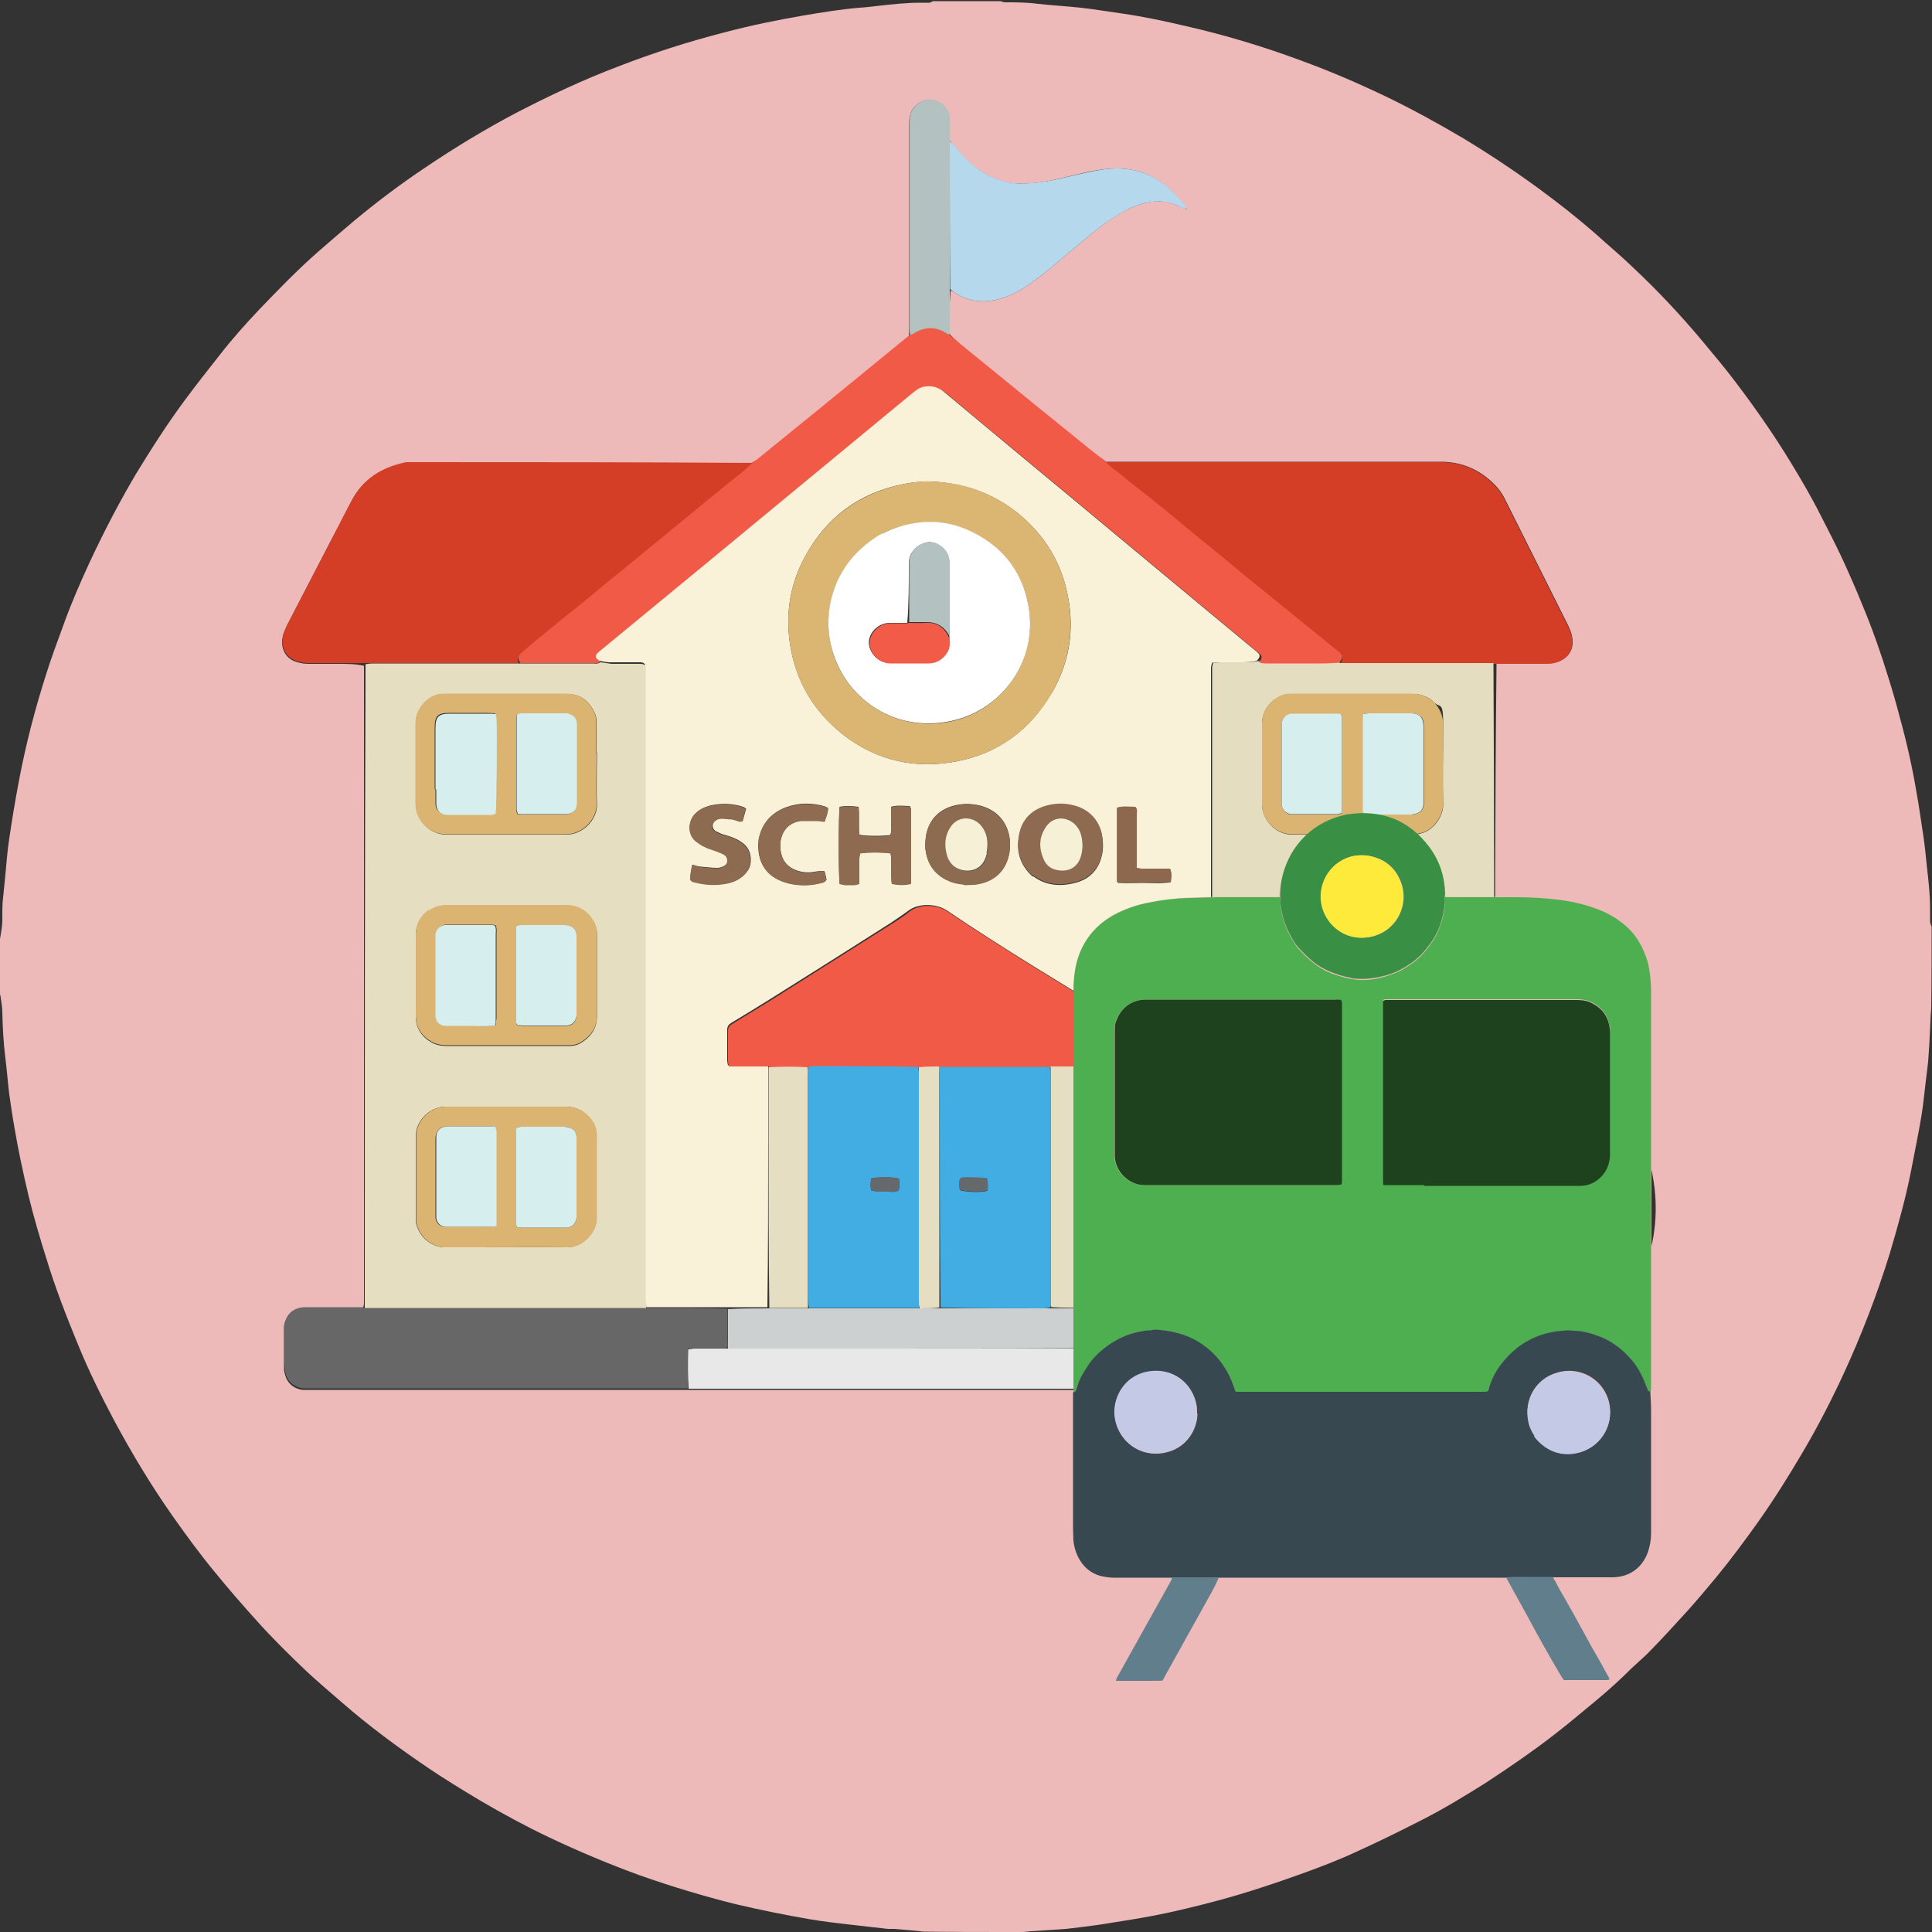 <?xml version="1.0" encoding="UTF-8"?>
<svg id="Layer_1" xmlns="http://www.w3.org/2000/svg" version="1.1" viewBox="0 0 500 500">
  <rect x="0" y="0" width="500" height="500" fill="#333333" stroke="none"/>
  <!-- Generator: Adobe Illustrator 29.5.0, SVG Export Plug-In . SVG Version: 2.1.0 Build 137)  -->
  <defs>
    <style>
      .st0 {
        fill: #8d6a50;
      }

      .st1 {
        fill: #dbb472;
      }

      .st2 {
        fill: #686767;
      }

      .st3 {
        fill: #dbb673;
      }

      .st4 {
        fill: #e4ddc0;
      }

      .st5 {
        fill: #d43e27;
      }

      .st6 {
        fill: #8e6b51;
      }

      .st7 {
        fill: #d6eeee;
      }

      .st8 {
        fill: #fff;
      }

      .st9 {
        fill: #cdd0d1;
      }

      .st10 {
        fill: #617e8c;
      }

      .st11 {
        fill: #398f43;
      }

      .st12 {
        fill: #1e421e;
      }

      .st13 {
        fill: #8d684f;
      }

      .st14 {
        fill: #b5d8ed;
      }

      .st15 {
        fill: #8d6b51;
      }

      .st16 {
        fill: #dbb571;
      }

      .st17 {
        fill: #f9f2d8;
      }

      .st18 {
        fill: #f15a46;
      }

      .st19 {
        fill: #e6dec0;
      }

      .st20 {
        fill: #d9b471;
      }

      .st21 {
        fill: #f6f0d7;
      }

      .st22 {
        fill: #65696b;
      }

      .st23 {
        fill: #c4c9e6;
      }

      .st24 {
        fill: #384850;
      }

      .st25 {
        fill: #41ade2;
      }

      .st26 {
        fill: #f15b47;
      }

      .st27 {
        fill: #fdea3b;
      }

      .st28 {
        fill: #e5dec2;
      }

      .st29 {
        fill: #b3c1c0;
      }

      .st30 {
        fill: #4daf4f;
      }

      .st31 {
        fill: #e5ddc0;
      }

      .st32 {
        fill: #e9e8e8;
      }

      .st33 {
        fill: #eeb9b9;
      }

      .st34 {
        fill: #d5eaea;
      }
    </style>
  </defs>
  <path class="st33" d="M262,500c-7.5,0-15,0-22.9-.1-2.7-.3-5.2-.5-7.6-.7h-1.7c-3.2-.4-6.5-.7-9.7-1.1-3.5-.4-7-.8-10.5-1.4-6.4-1.1-12.8-2.4-19.2-3.9-8.4-2.1-16.7-4.6-24.9-7.5-8-2.9-15.8-6.2-23.4-9.8-6.1-2.9-12-6.1-17.8-9.5-4.5-2.7-9.1-5.5-13.4-8.4-7.8-5.3-15.3-10.8-22.4-17-3.1-2.7-6.2-5.3-9.2-8.1-4.4-4.2-8.8-8.5-12.9-13.1-3.6-4-7.2-8.1-10.6-12.3-4-4.8-7.7-9.9-11.3-15-5.4-7.7-10.2-15.7-14.7-24-3.5-6.6-6.8-13.2-9.6-20.1-3-7.3-5.9-14.7-8.2-22.3-1.7-5.4-3.3-10.8-4.6-16.2-1.4-5.9-2.7-11.9-3.7-17.9-.5-2.8-.9-5.6-1.3-8.4-.4-3.1-.6-6.2-1-9.3-.5-3.9-.7-7.9-.8-11.8,0-1.5-.3-3-.5-4.5,0-.1-.1-.2-.2-.3v-13.7c.4-2.4.8-4.4.7-6.5,0-1.2,0-2.5.1-3.8.2-2.3.5-4.7.7-7,.3-3.1.5-6.2,1-9.3.7-4.8,1.5-9.6,2.4-14.4,1.8-9.7,4.3-19.3,7.3-28.6,1.3-4.1,2.8-8.1,4.3-12.2,2-5.6,4.4-11.1,6.9-16.5,3.6-7.7,7.5-15.2,11.8-22.5,4.1-6.7,8.3-13.3,13-19.6,2.9-3.9,5.9-7.7,8.9-11.5,3.1-4,6.5-7.8,10-11.5,5-5.2,10-10.4,15.5-15.2,3-2.6,6.1-5.3,9.2-7.9,5.9-4.9,12-9.5,18.3-13.7,7.7-5.2,15.6-10,23.8-14.3,8.5-4.4,17.2-8.5,26.2-11.9,9-3.5,18.1-6.4,27.4-8.8,6.8-1.8,13.6-3.2,20.6-4.4,4.8-.8,9.6-1.6,14.4-2,1.7-.1,3.3-.3,5-.5,3.6-.4,7.2-.8,10.8-.8h2.3c.3,0,.6-.2.9-.4,5.7,0,11.4,0,17.5,0,.6.2.9.3,1.1.3,2.9,0,5.8,0,8.7.4,3.6.4,7.3.6,11,1,3.6.4,7.1,1,10.7,1.5,5.6.8,11.2,2,16.7,3.3,10.1,2.3,20,5.3,29.7,8.9,7.4,2.7,14.6,5.8,21.7,9.2,6.9,3.3,13.6,7,20.2,10.9,6.8,4.1,13.4,8.5,19.8,13.2,4.9,3.6,9.6,7.3,14.2,11.3,3.3,3,6.7,5.8,9.9,8.9,6.4,6,12.4,12.4,18,19.1,2.9,3.5,5.8,6.9,8.5,10.5,5.1,6.7,9.9,13.6,14.3,20.8,2.8,4.6,5.5,9.2,7.9,14,1.8,3.5,3.6,7,5.3,10.6,1.9,4.1,3.7,8.2,5.4,12.4,2.5,6,4.7,12.2,6.6,18.4,1.1,3.5,2.1,6.9,3,10.4,1.8,6.5,3.3,13.1,4.4,19.7.7,3.8,1.2,7.7,1.8,11.5.4,2.6.6,5.2.9,7.9.4,3.5.8,7,.8,10.6v3.3c0,.5.2.9.4,1.4,0,7,0,13.9-.1,21.2-.2,2-.2,3.7-.3,5.3-.1,2.8-.3,5.7-.5,8.5-.2,1.9-.5,3.9-.7,5.8-.3,2.7-.6,5.4-1,8-.8,4.8-1.8,9.6-2.7,14.3-1.4,7.2-3.4,14.3-5.5,21.4-3.3,10.7-7.3,21.1-12,31.3-3.2,6.9-6.7,13.7-10.6,20.3-3.7,6.3-7.6,12.5-11.8,18.4-3.3,4.6-6.7,9.2-10.3,13.6-2.5,3-5,6-7.6,8.9-3.1,3.4-6.2,6.8-9.4,10.1-1.6,1.7-3.3,3.1-5,4.7-3.1,3.1-6.3,6-9.7,8.8-3.4,2.8-6.8,5.7-10.3,8.4-5.8,4.5-11.8,8.6-17.9,12.6-5.7,3.6-11.5,7.1-17.5,10.1-5.3,2.7-10.6,5.3-15.9,7.7-4.5,2.1-9.2,3.9-13.9,5.6-7.2,2.6-14.4,5-21.8,7-5.6,1.5-11.3,2.9-17,4-3.7.7-7.5,1.3-11.3,1.9-2.3.4-4.7.7-7,1-1.9.2-3.7.5-5.6.6-2.6.2-5.1.3-7.7.5-1.4.1-2.8.3-4.1.4-.3,0-.5.2-.7.3M312.4,359.5c.3.5.6,1.1.9,1.6,1,1.5,1.8,3.1,3,4.5,2.5,3.2,5.9,5.3,9.9,6.2,2.6.6,5.2.6,7.9.2,4.5-.7,8.3-2.7,11.3-6.2,1.3-1.5,2.4-3.2,3.3-5,.3-.5.4-1.2,1.4-1.4,5.2,0,10.3,0,15.6.3.8,1.6,2.3,2.1,3.8,2.7,2.2.8,4.3,1.5,6.5,2.3,4.3,1.6,8.5,3.4,12.8,5,1.6.6,3.1,1.2,4.5,2.1.5.3,1.1.6,1.7.8,2.2.8,3.6.5,4.9-1.3.7-1,1.4-2.1,1.9-3.2,3.2-6.6,6.9-12.8,11.4-18.7,3.3-4.3,6.2-8.9,8.9-13.6,1.8-3.2,3.3-6.4,4.4-9.9,2.5-8.1,2.6-16.3.6-24.5-1.2-4.8-3.1-9.4-6.1-13.4-2.5-3.4-5.5-6.1-9.4-7.7-7.8-3.2-15.4-3-22.9.9-.6.3-1.2.6-1.8.6v-.8c0-36.4,0-72.8.4-109.3h12.9c1.4,0,2.8-.2,4-.9,1.7-.9,2.7-2.4,2.8-4.4,0-1.6-.4-3-1.1-4.4l-16.5-33c-.7-1.4-1.6-2.6-2.7-3.7-3.8-3.8-8.4-5.8-13.8-5.8h-86.9c-1.2-.9-2.4-1.7-3.5-2.6-10.3-8.4-20.6-16.7-30.9-25.1-2-1.6-3.9-3.3-5.9-5.4,0-3.8,0-7.6.3-11.3.3.2.6.3.9.5,4.2,2.9,8.7,2.9,13.3,1.3,3.5-1.3,6.5-3.5,9.4-5.7,2-1.5,3.9-3.2,5.8-4.8,2.4-2,4.8-4,7.2-6,3.1-2.5,6.3-4.9,9.9-6.5,1.1-.5,2.3-1,3.5-1.3,1.3-.3,2.7-.6,4.1-.5,1.7,0,3.4.5,5,1.3.6.3,1.3.4,2,.8h.1l-.2-.4c-.4-.5-.7-1-1.1-1.5-1-1.1-2.1-2.2-3.2-3.3-4.8-4.5-10.5-6-16.9-5.2-3.6.4-7.1,1.4-10.6,2.2-3.7.9-7.4,1.6-11.3,1.5-4,0-7.6-1.4-10.8-3.7-2.3-1.6-4.2-3.6-5.9-5.8-.4-.5-1-1-1.5-1.8v-5.6c-.1-2.3-2-4.3-4.3-4.7-2.1-.4-4.3.8-5.4,2.7-.6,1.1-.7,2.2-.7,3.4v53.1c0,.6,0,1.2-.1,2.1-3.4,2.8-6.9,5.7-10.3,8.5-9.5,7.7-19,15.4-28.5,23.2-.5.4-1.1.6-2,.9h-89.4c-6.2,1.3-11.1,4.2-14.1,10-1.7,3.3-3.4,6.7-5.2,10-3.8,7.3-7.6,14.7-11.4,22-.5,1.1-1,2.1-1.2,3.3-.5,2.8.9,5.4,3.6,6.2,1,.3,2,.5,3.1.5h7.7c2.2,0,4.4,0,6.7.5v164.5c0,.6,0,1.3-.4,1.9h-15.1c-2.8,0-4.7,1.7-5.2,4.5,0,.5,0,1.1,0,1.7v8.6c0,.8,0,1.5.3,2.3.5,2.2,2.4,3.7,4.6,3.9h233.9M372.8,406.7c4.8,0,8.9-1.7,12.4-5,1.1-1,2.1-2.2,3.1-3.4,3-3.9,5-8.3,6.5-13,0-.3,0-.6.1-1.1-11.9-4.7-23.7-9.3-35.5-14h-.7c-.3.5-.6,1-.9,1.5-1.5,2.9-2.6,6-3.4,9.2-.6,2.6-1.1,5.3-1,8,.3,6.7,3.3,11.8,9.3,14.9,3,1.6,6.3,2.6,10.1,2.8h0Z"/>
  <path class="st19" d="M94.4,338.5v-1.9c0-54.8,0-109.6.2-164.7,1-.2,1.9-.2,2.7-.2h56c.7,0,1.4.2,2.1-.3,1.1.1,1.9.3,2.8.4h7.3c.5,0,1.1,0,1.7.5.3.8.2,1.8.2,2.8v160.2c0,1.1,0,2.2-.2,3.4h-72.8M154.4,194.8v-7.7c0-.9-.1-1.8-.5-2.6-1.5-3.2-3.8-5-7.5-4.9h-30.8c-.8,0-1.6,0-2.3.2-3.8,1.1-5.8,4.6-5.7,7.6v20.6c0,4.3,3.7,8,7.9,8h31.1c4.3,0,8.1-4,7.9-8-.2-4.2,0-8.5,0-13.1M110.7,235.8c-2,1.6-3.1,3.7-3.1,6.3v20.9c0,3.1,1.5,5.3,4.1,6.8,1.3.7,2.6.9,4,.9h31.8c1.1,0,2.1-.3,3-.9,2.6-1.6,4-3.8,4-6.9v-21c0-1.1-.2-2.1-.7-3-1.6-3-4-4.5-7.4-4.5h-30.7c-1.7,0-3.3.4-5,1.6M120,286.4h-4.6c-4.1,0-7.8,3.5-7.8,7.7v21.3c0,.6,0,1.1.2,1.6,1.1,3.8,4.5,5.9,7.5,5.8,2.7-.1,5.4,0,8.1,0,7.8,0,15.6-.1,23.3,0,4.3,0,7.7-4.1,7.7-7.5v-21.5c0-2.4-1.2-4.2-3-5.7-1.5-1.2-3.3-1.7-5.2-1.7h-26.3.1Z"/>
  <path class="st5" d="M134.3,171.6h-54.4c-1,0-2.1-.2-3.1-.5-2.7-.9-4.1-3.4-3.6-6.2.2-1.2.7-2.3,1.2-3.3,3.8-7.3,7.6-14.7,11.4-22,1.7-3.3,3.4-6.7,5.2-10,3-5.8,7.9-8.7,14.1-10,.6,0,1.2,0,1.9,0,29.2,0,58.3,0,87.6.2-1.8,2.2-4.2,3.9-6.4,5.7-2.5,2.1-5.1,4.1-7.6,6.2-2.9,2.3-5.7,4.7-8.5,7-1.7,1.4-3.3,2.7-5,4.1-2,1.7-4.1,3.3-6.1,5-1.7,1.4-3.5,2.8-5.2,4.2-2,1.6-3.9,3.3-5.9,4.9-1.7,1.4-3.4,2.7-5,4-2.2,1.8-4.4,3.6-6.6,5.4-1.2,1-2.3,2-3.5,3-.9.7-1,1.6-.4,2.6v-.3Z"/>
  <path class="st5" d="M286.2,119.6h86.6c5.5,0,10,2,13.8,5.8,1.1,1.1,2,2.3,2.7,3.7l16.5,33c.7,1.4,1.2,2.8,1.1,4.4-.1,2-1,3.4-2.8,4.4-1.3.7-2.6.9-4,.9h-50.8c-.8,0-1.7,0-2.4-.2.7-.8.7-1.5.1-2.1-.1-.2-.3-.3-.4-.4-2.8-2.3-5.7-4.6-8.5-6.9-2.1-1.7-4.2-3.4-6.3-5.1-1.9-1.5-3.8-3-5.7-4.6-1.7-1.3-3.3-2.7-5-4.1-2-1.6-3.9-3.3-5.9-4.9-1.7-1.4-3.5-2.8-5.2-4.2-2-1.6-3.9-3.3-5.9-4.9-2.6-2.1-5.3-4.3-7.9-6.4-2-1.6-4-3.2-6-4.8-1.3-1.1-2.9-1.9-3.8-3.5h-.2Z"/>
  <path class="st31" d="M346.7,171.6h39.8c.2,36.4.2,72.8.2,109.2v1c0,.2,0,.3-.2.3-4.9,3.3-8.2,7.8-10.7,13-.7,1.4-1.3,2.8-2.1,4.1-.2-1.7-.3-3.5-.3-5.2s0-1.6-.2-2.3c-1.2-3.6-4.2-5.7-7.4-5.6-1.7,0-3.3,0-5-.2,1.6-4.1,2.9-8,3.6-12.2.2-1.1.4-2.3.8-3.4h.8c3.9.2,7.4-4,7.4-7.5-.1-7.1,0-14.2,0-21.3s-1.2-4.5-3.2-6c-1.4-1.1-3.1-1.5-4.9-1.5h-22.7c-.7,0-1.1,0-1.6-.2-5.7-.9-11,.2-16,3-3.7,2.1-6.8,4.8-9.6,7.9-.5.6-1.1,1.2-1.7,1.6v-73.5c0-.4.2-.8.3-1.3.7,0,1.3-.1,1.9-.1h5.2c1.5,0,2.9,0,4.5-.3.8.1,1.5.2,2.2.2h18.9M370.9,181.5c-1.7-1.4-3.6-2-5.8-1.9h-30.4c-.8,0-1.6,0-2.3.2-3.8,1.1-5.8,4.5-5.8,7.6v20.6c0,4.3,3.7,8.1,7.9,8h30.7c.8,0,1.7,0,2.5-.3,3.4-.8,5.9-4.5,5.8-7.7-.2-6.7,0-13.5,0-20.2s-.7-4.3-2.6-6.2h0Z"/>
  <path class="st18" d="M346.8,171.5c-1.7.1-3.4.2-5,.2h-13.9c-.7,0-1.4,0-2-.3.7-1.1.8-1.5.2-2.1-.6-.6-1.3-1.1-1.9-1.6-19.7-16.3-39.3-32.7-59-49-6.8-5.6-13.6-11.3-20.3-16.9-1.4-1.2-3-1.6-4.8-1.5-1.3,0-2.3.8-3.3,1.6-18,14.9-36,29.7-54,44.6-9.1,7.5-18.1,14.9-27.2,22.4-.3.2-.5.5-.7.7-.5.6-.4.9.5,1.6-.6.6-1.3.4-2,.4h-18.7c-.8-1-.7-1.9.2-2.6,1.2-1,2.3-2,3.5-3,2.2-1.8,4.4-3.6,6.6-5.4,1.7-1.4,3.4-2.7,5-4,2-1.6,4-3.3,5.9-4.9,1.7-1.4,3.5-2.8,5.2-4.2,2-1.7,4.1-3.3,6.1-5,1.7-1.4,3.3-2.7,5-4.1,2.8-2.3,5.7-4.7,8.5-7,2.5-2.1,5.1-4.1,7.6-6.2,2.2-1.8,4.5-3.4,6.5-5.6.6-.4,1.2-.7,1.6-1.1,9.5-7.7,19-15.4,28.5-23.2,3.4-2.8,6.9-5.6,10.5-8.6.3-.2.4-.3.6-.4,3.1-1.9,6.1-2.1,9.2,0,.2,0,.4.2.5.3,2,1.7,3.9,3.3,5.9,4.9,10.3,8.4,20.6,16.8,30.9,25.1,1.1.9,2.3,1.8,3.6,2.7,1.1,1.6,2.7,2.4,4,3.5,1.9,1.7,4,3.2,6,4.8,2.6,2.1,5.3,4.2,7.9,6.4,2,1.6,3.9,3.3,5.9,4.9,1.7,1.4,3.5,2.8,5.2,4.2,2,1.6,4,3.3,5.9,4.9,1.7,1.4,3.3,2.7,5,4.1,1.9,1.5,3.8,3,5.7,4.6,2.1,1.7,4.2,3.4,6.3,5.1,2.8,2.3,5.7,4.6,8.5,6.9.2.1.3.3.4.4.6.7.6,1.4-.1,2.1v.3Z"/>
  <path class="st2" d="M94.2,338.5h75.9c6.1,0,12.1,0,18.2.2v8.6c0,.5,0,1.1-.3,1.6h-8.5c-.5,0-.9.1-1.5.2v10.2h-99.5c-2.2-.2-4.1-1.7-4.6-3.9-.2-.7-.2-1.5-.3-2.3v-8.6c0-.6,0-1.1,0-1.7.5-2.8,2.4-4.4,5.2-4.5h15.3v.2Z"/>
  <path class="st32" d="M178.2,359.4c-.2-3.4-.2-6.7-.1-10.2.6,0,1-.2,1.5-.2h120.3c1.1,0,2.2-.2,3.3.2v10.2h-125.1.1Z"/>
  <path class="st14" d="M307,54.1c-.7-.2-1.3-.3-1.9-.7-1.6-.8-3.3-1.2-5-1.3-1.4,0-2.8.2-4.1.5-1.2.3-2.4.8-3.5,1.3-3.6,1.7-6.8,4-9.9,6.5-2.4,2-4.8,4-7.2,6-1.9,1.6-3.8,3.3-5.8,4.8-2.9,2.2-5.9,4.4-9.4,5.7-4.6,1.6-9.1,1.6-13.3-1.3-.3-.2-.6-.4-1-.8-.1-12.9-.1-25.6-.1-38.3.5.5,1,.9,1.5,1.5,1.7,2.2,3.7,4.2,5.9,5.8,3.2,2.3,6.8,3.6,10.8,3.7,3.9,0,7.6-.6,11.3-1.5,3.5-.8,7-1.7,10.6-2.2,6.3-.8,12.1.7,16.9,5.2,1.1,1,2.2,2.1,3.2,3.3.4.4.8,1,1.1,1.6v.2h-.1Z"/>
  <path class="st2" d="M349.8,359.3c0-.8,0-1.6.3-2.3.9-2.5,1.3-5.1,1.2-7.8,0-1.8,0-3.6-.3-5.4-.2-.8,0-1.7,0-2.5s0-1.1-.1-1.7h-9.4c-1,0-1.9.2-2.9.3-.6,0-1.2.1-1.9.1h-6c-1.2,0-2.3.2-3.5.3h-7.5c-1.5,0-2.9,0-4.3.3-.7.2-1.5,0-2.3,0s-1.2.1-1.9.2c0,.5-.2.9-.2,1.3v11c0,1.3.4,2.5.8,3.6.2.6.3,1.2.5,1.9-2.8.2-5.7.2-8.7.3-.2-2.7-.2-5.4-.3-8.1v-2.1c-1.2-.3-2.3-.2-3.3-.2h-3.1c-1.1,0-2.2,0-3.6-.2-.2-3.5-.2-6.9,0-10.2h79.1c-.2,1.1-.2,2.2-.5,3.3-.7,2.9-1.6,5.8-2.3,8.8-.4,1.4-1.4,2.5-2,3.8-.4.7-.8,1.4-1.2,2.1-.5.8-.7,1.7-.6,2.7-5.2.2-10.3.1-15.7,0l-.3.5Z"/>
  <path class="st29" d="M245.8,36.3v50.2c-.2,0-.4,0-.5,0-3.1-2.2-6.1-2-9.2,0-.1,0-.2,0-.5.3-.2-.6-.2-1.2-.2-1.8V31.9c0-1.2,0-2.3.7-3.4,1.1-1.9,3.4-3.1,5.4-2.7,2.3.4,4.2,2.4,4.3,4.7.1,1.9,0,3.7,0,5.8Z"/>
  <path class="st14" d="M307.1,54s0,0,.1.2h-.1v-.2Z"/>
  <path class="st17" d="M313.7,338.5h-20.9c-3.7,0-7.1,0-10.4-.2-.1-1.1-.4-1.9-.4-2.8,0-19.8,0-39.7.2-59.5h8.9c.5,0,.9,0,1.4-.2,0-.7.1-1.2.1-1.8v-5.8c0-3.1.4-2.4-2.3-4.1-15.2-9.4-30.5-18.5-45.3-28.5-2.7-1.8-7.2-1.9-9.8,0-1.5,1.1-3.1,2.2-4.6,3.2-10.5,6.7-21,13.3-31.5,19.9-3.2,2-6.5,4-9.8,6-.7.4-1.1.9-1.1,1.8v7.9c0,.4.1.8.2,1.3h2.1c2.8,0,5.6,0,8.3.3v18.5c0,14.6,0,29.2-.2,43.8h-31.3c-.2-1.1-.2-2.3-.2-3.4v-160.2c0-1,.1-1.9-.2-2.8-.5-.6-1.1-.5-1.7-.5h-7.3c-.9,0-1.8-.2-2.8-.4-1-.7-1.1-1.1-.7-1.7.2-.3.5-.5.7-.7,9.1-7.5,18.1-14.9,27.2-22.4,18-14.9,36-29.7,54-44.6,1-.8,2-1.5,3.3-1.6,1.8-.2,3.4.3,4.8,1.5,6.8,5.7,13.6,11.3,20.3,16.9,19.7,16.3,39.3,32.7,59,49,.6.5,1.3,1,1.9,1.6s.5,1-.3,2c-1.6.4-3,.4-4.5.4h-5.2c-.6,0-1.2,0-1.9.1-.1.5-.3.9-.3,1.3v73.7c-2.3,3.4-4.3,6.6-6,10.1-2.3,4.9-3.8,10-4.4,15.3-.5,4.9-.2,9.7.6,14.5.7,4.8,1.8,9.6,3.1,14.2,1.9,6.9,3.5,13.9,4,21,.1,1.8.4,3.6.7,5.4.2,1.5.8,2.8,2.1,3.9v7.1M272.3,179.2c4.4-7.7,5.8-16,4.1-24.7-1.6-8.8-6-16-13-21.7-6.6-5.3-14.1-7.8-22.5-8.2-2.4,0-4.9.2-7.2.7-11.5,2.3-20,8.7-25.5,19-3.7,6.9-4.9,14.3-3.8,22,1.4,9.8,6.1,17.8,13.9,23.9,8.8,6.8,18.8,8.9,29.5,6.8,10.6-2.1,18.8-8.1,24.4-17.7M267.3,226.7c3.3,2.5,7,2.8,10.9,1.8,4-1,6.4-3.7,7.1-7.8.2-1.2.2-2.5,0-3.7-.4-4.1-3.1-7.2-7.1-8.3-2.8-.8-5.6-.7-8.4.3-3.2,1.2-5.3,3.5-6,6.9-.9,4.1,0,7.9,3.5,11M249.8,229c1,0,2.1,0,3.1-.2,4.1-.7,7-3,8.1-7.1.2-.8.3-1.6.4-2.5.2-4.9-2.3-9.3-7.7-10.7-2.4-.6-4.8-.6-7.2.1-3.7,1.1-6,3.6-6.8,7.4-.2,1.2-.3,2.5-.2,3.7.5,4.2,2.7,7.1,6.7,8.5,1,.4,2.2.5,3.6.7M218.6,229h2.5c.4,0,.8-.2,1.3-.3v-6.6c0-.5.1-.9.2-1.3,2.2-.3,6.3-.2,7.9,0,.4,2.6,0,5.2.3,7.9,1.7.3,3.3.3,4.9,0,0-.3.1-.5.1-.7v-18.4c0-.3-.2-.6-.3-1-1.7,0-3.2-.3-4.9.2v3.6c0,1.2.3,2.5-.2,3.7-2.2.3-6.4.3-8-.1-.3-2.4,0-4.8-.2-7.2-1.7-.2-3.4-.3-4.9,0-.3,1.9-.3,18.1,0,19.9.3,0,.6.1,1.3.2M189.9,212.1c.7,0,1.4.7,2.3.4.3-1,.6-2.1.9-3.2-.3-.2-.5-.4-.8-.5-2.8-.9-5.7-1-8.6-.3-1.4.4-2.7,1-3.8,2.1-1.6,1.6-2.3,5.1.4,7.2.6.5,1.3,1,2.1,1.3.9.4,1.9.7,2.9,1.1.7.3,1.4.5,2.1.9.6.4,1,1,.9,1.7,0,.8-.6,1.2-1.3,1.5-.4.2-.9.3-1.4.3-1.4,0-2.8-.2-4.1-.3-.7,0-1.5-.3-2.3-.5-.3,1.4-.6,2.6-.5,3.8l.4.4c.1,0,.2.1.4.2,2.9.8,5.7.9,8.7.4,1.7-.3,3.2-1,4.4-2.2s1.6-2.1,1.7-3.5c.1-2.2-.7-3.9-2.6-5.1-1.2-.8-2.6-1.3-4-1.7-.9-.2-1.7-.6-2.5-1-1.1-.8-1-2.2.2-2.9.4-.2.9-.4,1.4-.4,1,0,1.9.1,3.2.2M196.3,217.6c-.5,5.8,2.2,9.6,7.9,11,2.6.6,5.2.6,7.8,0,.6-.1,1.4-.1,1.9-1-.1-.6-.3-1.3-.5-2.1-.9-.2-1.7,0-2.6.1-1.5.3-3,.2-4.5-.3-2.1-.7-3.6-2.1-4.1-4.3-.3-1.1-.3-2.2-.2-3.3.5-3,2.4-4.9,5.3-5.3,1.4-.2,2.8,0,4.2,0s1.2.1,1.9.2c.4-1.2.9-2.3.9-3.5-.3-.1-.5-.3-.8-.4-3.4-1-6.7-1-10,.2-3.8,1.4-6.4,4.1-7.2,8.6M289.1,219.5v8.7l.3.3c2.2.1,4.4,0,6.7,0s4.5.2,6.9-.2c.1-1.2.3-2.3-.2-3.4h-7.3c-.4,0-.8-.1-1.3-.2v-14c0-.6.2-1.3-.4-1.8-1.5,0-3.1-.3-4.7.2v10.4Z"/>
  <path class="st1" d="M154.4,195c0,4.4-.2,8.7,0,12.9.2,4-3.6,8-7.9,8h-31.1c-4.2,0-8-3.6-7.9-8v-20.6c0-3,2-6.5,5.7-7.6.7-.2,1.5-.2,2.3-.2h30.8c3.7,0,6,1.7,7.5,4.9.4.8.5,1.7.5,2.6v7.9M146.8,184.7h-11.5c-.5,0-1.1-.1-1.7.5v24.4c0,.4.2.8.3,1.1.4,0,.6.1.9.1h11.8c1.7-.3,2.5-1.2,2.6-2.9v-20c0-1.6-.5-2.7-2.5-3.2M112.7,204.4v3.5c0,1.7,1,2.6,2.7,2.8h11.6c.4,0,.8-.2,1.1-.3.2-1.6.4-21,.2-24.7,0-.3-.1-.7-.2-1.1-.7,0-1.3-.1-1.9-.1h-10c-2.9,0-3.7.8-3.7,3.7v16l.2.2Z"/>
  <path class="st1" d="M110.9,235.7c1.5-1.1,3.1-1.5,4.8-1.5h30.7c3.4,0,5.8,1.5,7.4,4.5.5.9.7,1.9.7,3v21c0,3.1-1.4,5.3-4,6.9-.9.6-1.9.9-3,.9h-31.8c-1.4,0-2.7-.2-4-.9-2.6-1.5-4.1-3.7-4.1-6.8v-20.9c0-2.6,1.1-4.7,3.2-6.4M133.6,252.4v12.5c0,.1.1.2.3.5.4,0,.8.1,1.3.1h11.6c1.4-.2,2.2-1,2.4-2.5v-21.1c-.1-1.1-.7-1.8-1.7-2.1-.5-.2-1.1-.3-1.6-.3h-11c-.4,0-.8.2-1.3.3v12.7M123.7,265.5c1.5,0,3,.2,4.6-.2,0-.7.1-1.2.2-1.7v-21.9c0-.7.2-1.5-.3-2.3-.3,0-.7-.1-1-.1h-12c-1.3.3-2.1,1.1-2.3,2.4v21.3c.2,1.4,1,2.3,2.4,2.4h8.6-.2Z"/>
  <path class="st1" d="M120.2,286.4h26.1c2,0,3.7.5,5.2,1.7,1.8,1.5,3,3.3,3,5.7v21.5c0,3.4-3.4,7.6-7.7,7.5-7.8-.1-15.6,0-23.3,0h-8.1c-3,.1-6.4-2-7.5-5.8-.2-.5-.2-1.1-.2-1.6v-21.3c0-4.1,3.6-7.7,7.8-7.7h4.8M133.6,300.4v16.7c0,.1.1.2.3.5.3,0,.7.1,1.1.1h11.8c1.4-.2,2.2-1,2.4-2.5v-21.1c-.1-1.1-.7-1.8-1.7-2.2s-1.1-.3-1.6-.3h-11c-.4,0-.8.2-1.1.2,0,.3-.2.4-.2.5v8.1M119.6,291.5h-4c-1.8.1-2.7,1.1-2.9,2.9v20.8c.2,1.3,1,2.1,2.3,2.3h12c.4,0,.8-.1,1.3-.2v-24.3c0-.5-.2-.9-.3-1.5h-8.6.2Z"/>
  <path class="st4" d="M313.9,338.5c-.2-2.3-.2-4.7,0-7.1,1.6.3,3,.1,4.5,0,1.2-.2,2.5-.4,3.7-.5,7.8-.2,15.5-.8,23.3-.6.8,0,1.7,0,2.5-.2,2.2-.4,3.1-1.5,3.1-3.8s-.2-2.3-.1-3.5h13.8c2,0,3.9-.2,5.6-1.4.3-.2.6-.3,1-.4.4,4.2.9,8.4,1.2,12.6.1,1.5,0,3-.1,4.7-.9.2-1.8.2-2.7.2h-55.8Z"/>
  <path class="st20" d="M371.2,320.8c-.3.3-.7.4-1,.6-1.7,1.1-3.6,1.4-5.6,1.4-4.5,0-9,0-13.8-.1-.8-1.8-.9-3.4-.7-5.1.4-3.3.8-6.6,1.3-9.9.2-1.3.7-2.5,1.2-3.6v11.4c0,.7-.2,1.4.4,2,.2,0,.5.1.8.1h12.1c1.4-.2,2.3-1,2.4-2.4v-21c-.1-1.3-.8-2.2-2.1-2.5-.6-.1-1.2-.2-1.9-.2-2,0-4,0-6-.2.8-1.7,1.6-3.3,2.4-4.9h5c3.2,0,6.2,2.1,7.4,5.6.2.7.2,1.5.2,2.3,0,1.7.1,3.4.3,5.3-.5,2.3-1.2,4.5-1.7,6.8-1,4.7-1.3,9.5-.8,14.5h.1Z"/>
  <path class="st1" d="M371,181.6c1.7,1.8,2.5,3.7,2.5,6.1,0,6.7-.1,13.5,0,20.2,0,3.2-2.4,6.9-5.8,7.7-.8.2-1.6.3-2.5.3h-30.7c-4.2.1-8-3.6-7.9-8v-20.6c0-3,2-6.5,5.8-7.6.7-.2,1.5-.2,2.3-.2h30.4c2.2,0,4.1.6,5.9,2.1M367.5,185.3c-.7-.6-1.5-.7-2.3-.7h-11c-.4,0-.8.1-1.3.2,0,.7-.1,1.3-.1,1.9v21.7c0,.7-.2,1.5.3,2.2.3,0,.5.2.8.2h11.3c.4,0,.8,0,1.2-.2,1.3-.3,2-1.2,2.1-2.5v-20c0-.9,0-1.8-.9-2.8M331.7,193.6v14.8c.2,1.3,1,2.1,2.3,2.4h12c.4,0,.8-.2,1.3-.3v-24.5c0-.4-.2-.8-.3-1.1-.4,0-.8-.1-1.1-.1h-11.8c-1.4.2-2.2,1-2.4,2.5v6.4h0Z"/>
  <path class="st16" d="M354.3,239.4c-.2,0-.4-.1-.6-.3-3.2-2.3-6.8-3.8-10.7-4.8,1.6-.1,3.3-.1,5.1-.1h17.3c1.8,0,3.4.4,4.9,1.5,2,1.5,3.2,3.4,3.2,6v21.3c0,3.6-3.5,7.7-7.4,7.5h-.8c-.2-1.6-.1-3.1,0-4.9,2.3-.6,2.9-1.2,3-3.3v-20.5c-.1-1.3-.7-2-2-2.3-.4-.1-.8-.2-1.2-.2h-10.8Z"/>
  <path class="st9" d="M188.2,338.8c3.4-.2,6.9-.2,10.8-.2h93.7c.2,3.4.2,6.7.2,10.2-21.6.2-43.3.2-64.9.2h-39.6c-.1-.6,0-1.1,0-1.6v-8.6h-.2Z"/>
  <path class="st18" d="M199,276h-10.4c0-.5-.2-.9-.2-1.3v-7.9c0-.9.4-1.4,1.1-1.8,3.3-2,6.5-4,9.8-6,10.5-6.6,21-13.3,31.5-19.9,1.6-1,3.1-2,4.6-3.2,2.6-2,7.1-1.9,9.8,0,14.8,9.9,30.1,19.1,45.3,28.5,2.7,1.6,2.2.9,2.3,4.1v5.8c0,.5,0,1.1-.1,1.8-.5,0-1,.2-1.4.2h-92.2v-.3Z"/>
  <path class="st3" d="M272.2,179.4c-5.6,9.5-13.7,15.5-24.4,17.6-10.7,2.1-20.8,0-29.5-6.8-7.8-6-12.5-14-13.9-23.9-1.1-7.7.1-15.1,3.8-22,5.5-10.3,14.1-16.6,25.5-19,2.4-.5,4.8-.8,7.2-.7,8.4.3,15.9,2.8,22.5,8.2,7,5.7,11.4,12.9,13,21.7,1.6,8.7.3,17-4.2,24.9M228.3,138.2c-2.5,1.3-4.6,3-6.6,5-6.8,6.9-9.2,17.7-5.6,27.3,4.1,10.8,15.5,18.9,29.5,16.3,13.2-2.5,23-15.4,20.6-29.7-1.7-9.7-7.2-16.3-16.3-20.1-3.4-1.4-7-2-10.6-1.8-3.8.2-7.4,1.1-11.1,3h.1Z"/>
  <path class="st28" d="M271.8,276h10c.2,19.9.2,39.7.2,59.5s.2,1.8.4,2.8c-3.4.2-6.8.2-10.3,0-.2-.4-.2-.6-.2-.8v-61.5h-.1Z"/>
  <path class="st28" d="M199,276.2c3.3-.2,6.6-.2,10,0,.2.8.1,1.5.1,2.1v60.2h-10c-.2-14.6-.2-29.2-.2-43.8v-18.5h0Z"/>
  <path class="st0" d="M267.2,226.6c-3.4-3-4.2-6.7-3.4-10.9.7-3.4,2.8-5.7,6-6.9,2.8-1,5.6-1.1,8.4-.3,4,1.1,6.6,4.2,7.1,8.3.1,1.2.1,2.5,0,3.7-.7,4.1-3.1,6.8-7.1,7.8-3.9,1-7.6.7-11-1.9M276.7,225.1c1.5-.6,2.5-1.7,3-3.3.6-1.9.7-3.8.1-5.7-.2-.8-.6-1.6-1.1-2.2-2.1-2.7-6.4-3.1-8.4.7-1.3,2.5-1.3,5.1-.3,7.6.7,1.6,2,2.6,3.7,3,.9.2,1.8.2,3-.2h0Z"/>
  <path class="st15" d="M249.6,229c-1.3-.2-2.4-.3-3.4-.7-4-1.5-6.2-4.4-6.7-8.5-.1-1.2,0-2.5.2-3.7.7-3.8,3.1-6.3,6.8-7.4,2.4-.7,4.8-.8,7.2-.1,5.4,1.4,7.9,5.9,7.7,10.7,0,.8-.2,1.7-.4,2.5-1.1,4.1-4,6.4-8.1,7.1-1,.2-2.1.1-3.3.2M255.4,220.7c0-.3.2-.7.2-1,.2-2.1-.2-4-1.4-5.7-1.9-2.6-6.4-3.3-8.4.6-1.4,2.5-1.3,5.2-.3,7.8.1.4.4.7.7,1.1,1.8,2.4,7,3.1,8.8-1,.2-.4.3-.9.5-1.7h-.1Z"/>
  <path class="st0" d="M218.4,229c-.5,0-.8-.1-1.1-.2-.3-1.8-.3-18,0-19.9,1.6-.3,3.2-.2,4.9,0,.3,2.5,0,4.9.2,7.2,1.5.4,5.8.5,8,.1.5-1.2.2-2.4.2-3.7v-3.6c1.7-.5,3.2-.2,4.9-.2,0,.3.3.7.3,1v18.4c0,.2,0,.4-.1.7-1.6.4-3.2.3-4.9,0-.4-2.7.1-5.3-.3-7.9-1.7-.3-5.7-.4-7.9,0,0,.4-.2.9-.2,1.3v6.6c-.5.1-.9.3-1.3.3h-2.7,0Z"/>
  <path class="st15" d="M189.7,212.1c-1.1,0-2.1-.2-3-.2s-1,.2-1.4.4c-1.2.7-1.4,2.1-.2,2.9.7.5,1.6.8,2.5,1,1.4.4,2.8.9,4,1.7,1.9,1.2,2.7,2.9,2.6,5.1,0,1.4-.7,2.5-1.7,3.5s-2.8,1.9-4.4,2.2c-2.9.6-5.8.4-8.7-.4-.1,0-.3-.1-.4-.2-.1,0-.2-.2-.4-.4,0-1.2.2-2.4.5-3.8.9.2,1.6.4,2.3.5,1.4.2,2.8.3,4.1.3s1-.1,1.4-.3c.7-.2,1.2-.7,1.3-1.5,0-.8-.3-1.4-.9-1.7-.7-.4-1.4-.6-2.1-.9-1-.4-2-.6-2.9-1.1-.7-.3-1.4-.8-2.1-1.3-2.7-2.1-1.9-5.6-.4-7.2,1-1.1,2.3-1.8,3.8-2.1,2.9-.7,5.8-.6,8.6.3.2,0,.5.3.8.5-.3,1.1-.6,2.1-.9,3.2-.9.3-1.6-.4-2.5-.4h0Z"/>
  <path class="st6" d="M196.3,217.4c.8-4.3,3.3-7,7.2-8.4,3.3-1.2,6.7-1.2,10-.2.3,0,.5.2.8.4,0,1.2-.5,2.3-.9,3.5-.7,0-1.3-.2-1.9-.2h-4.2c-3,.4-4.9,2.3-5.3,5.3-.2,1.1-.1,2.2.2,3.3.6,2.2,2,3.6,4.1,4.3,1.5.5,3,.6,4.5.3.8-.2,1.6-.4,2.6-.1.2.7.3,1.5.5,2.1-.5.8-1.3.8-1.9,1-2.6.6-5.2.6-7.8,0-5.7-1.4-8.3-5.1-7.8-11.1v-.2Z"/>
  <path class="st13" d="M289.1,219.2v-10.2c1.7-.5,3.2-.2,4.7-.2.6.5.4,1.2.4,1.8v14c.5,0,.9.2,1.3.2h7.3c.5,1.1.3,2.2.2,3.4-2.3.3-4.6.1-6.9.2h-6.7q-.2-.2-.3-.3v-8.9Z"/>
  <path class="st7" d="M147,184.7c1.8.4,2.4,1.6,2.3,3.1v20c0,1.7-.9,2.7-2.6,2.9h-11.8c-.3,0-.5,0-.9-.1-.1-.4-.3-.8-.3-1.1v-24.4c.6-.6,1.2-.5,1.7-.5h11.6Z"/>
  <path class="st7" d="M112.7,204.2v-15.8c0-2.9.8-3.7,3.7-3.7h10c.6,0,1.2,0,1.9.1,0,.4.2.8.2,1.1.2,3.7,0,23.1-.2,24.7-.3,0-.7.3-1.1.3h-11.6c-1.7-.2-2.6-1.1-2.7-2.8v-3.7l-.2-.2Z"/>
  <path class="st7" d="M133.6,252.2v-12.5c.5-.1.9-.3,1.3-.3h11c.5,0,1.1.1,1.6.3,1,.3,1.6,1.1,1.7,2.1v21.1c-.2,1.4-1,2.3-2.4,2.5h-11.6c-.5,0-.9-.1-1.3-.1-.1-.2-.3-.4-.3-.5v-12.7h0Z"/>
  <path class="st7" d="M123.5,265.5h-8.4c-1.4-.2-2.2-1-2.4-2.4v-21.3c.2-1.3,1-2.1,2.3-2.4h12c.3,0,.7,0,1,.1.5.7.3,1.5.3,2.3v21.9c0,.5,0,1.1-.2,1.7-1.6.3-3.1.1-4.8.2h.2Z"/>
  <path class="st7" d="M133.6,300.2v-7.9c0-.1,0-.3.2-.5.3,0,.7-.2,1.1-.2h11c.5,0,1.1.1,1.6.3,1,.3,1.6,1.1,1.7,2.2v21.1c-.2,1.4-1,2.3-2.4,2.5h-11.8c-.4,0-.8-.1-1.1-.1-.1-.2-.3-.4-.3-.5v-16.9h0Z"/>
  <path class="st7" d="M119.8,291.5h8.4c.1.6.3,1,.3,1.5v24.3c-.5.1-.9.2-1.3.2h-12c-1.3-.2-2.1-1-2.3-2.3v-20.8c0-1.8,1-2.8,2.9-2.9h4.2-.2Z"/>
  <path class="st7" d="M352.6,304.1c.3-1.2.5-2.3,1-3.3,1.5-3.1,3-6.1,4.7-9.3h6.1c.6,0,1.3,0,1.9.2,1.3.3,2,1.2,2.1,2.5v21c-.2,1.4-1,2.2-2.4,2.4h-12.1c-.3,0-.5,0-.8-.1-.6-.6-.4-1.3-.4-2v-11.4h-.1Z"/>
  <path class="st34" d="M354.4,239.5c3.5-.1,7.1-.2,10.7-.2s.8,0,1.2.2c1.3.3,1.9,1,2,2.3v20.5c0,2.1-.7,2.7-3,3.1-.3-2.2-.5-4.4-.7-6.6-.3-3-1-6-2.2-8.8-1.6-3.7-3.9-6.9-6.9-9.5-.4-.3-.7-.6-1.2-1.1h.1Z"/>
  <path class="st7" d="M367.6,185.4c.7.9.8,1.8.8,2.7v20c-.1,1.3-.8,2.2-2.1,2.5-.4.1-.8.2-1.2.2h-11.3c-.3,0-.5,0-.8-.2-.5-.7-.3-1.5-.3-2.2v-21.7c0-.6,0-1.2.1-1.9.5,0,.9-.2,1.3-.2h11c.9,0,1.7.1,2.5.8h0Z"/>
  <path class="st7" d="M331.7,193.4v-6.2c.2-1.4,1-2.3,2.4-2.5h11.8c.3,0,.7,0,1.1.1.1.4.3.8.3,1.1v24.5c-.5.1-.9.3-1.3.3h-12c-1.3-.3-2.1-1-2.3-2.4v-15h0Z"/>
  <path class="st25" d="M271.6,276c.2.6.3,1.3.3,1.9v60.4c-.6.2-1.3.3-1.9.3-8.8,0-17.6,0-26.6-.2-.2-20.5-.2-40.8-.2-61.1v-1.2h28.4M248.3,306.2c0,.6,0,1.2.1,1.8,1.4.4,3.8.6,6.1.4.4,0,.7-.2,1.1-.3.1-1.3,0-2.3-.2-3.1-1.1-.2-5.2-.3-6.2-.2-.7,0-.9.5-.9,1.5h0Z"/>
  <path class="st25" d="M209.4,338.5c-.2-.7-.2-1.4-.2-2.1v-60.2c.4-.2.9-.3,1.3-.3,9,0,17.9,0,27.1.2.2.8.2,1.3.2,1.9v60.5h-28.4M227.3,308.4h2.7c.9,0,1.8.2,2.6-.4.2-1,.3-2,0-3-1.9-.4-5.5-.4-7.1,0-.2,1-.3,2,0,3.1.5,0,.9.2,1.8.3Z"/>
  <path class="st28" d="M238,338.6c-.2-.6-.2-1.2-.2-1.9v-60.5c1.7-.2,3.3-.2,5.2-.2.2.4.1.9.1,1.3v61.1c-1.7.2-3.3.2-5.2.2h0Z"/>
  <path class="st8" d="M228.4,138.1c3.5-1.8,7.1-2.8,10.9-3,3.6-.2,7.2.4,10.6,1.8,9,3.8,14.6,10.4,16.3,20.1,2.5,14.3-7.3,27.2-20.6,29.7-14,2.7-25.5-5.5-29.5-16.3-3.7-9.6-1.2-20.4,5.6-27.3,2-2,4.1-3.7,6.7-5.1M234.9,161.2h-4.6c-2.7,0-5.1,2.1-5.4,4.6-.3,2.3,1.5,4.9,4,5.6.5.1,1,.2,1.4.2h9.8c2.4,0,4.4-1.5,5.3-3.7.4-1,.3-1.9.3-3.3v-18.7c0-2.5-1.4-4.4-3.7-5.3-.9-.4-1.9-.4-2.9,0-1.8.6-3.1,1.9-3.7,3.7-.2.7-.2,1.5-.2,2.3,0,4.9,0,9.7-.4,14.6h0Z"/>
  <path class="st21" d="M276.5,225.1c-1,.3-1.9.3-2.8.1-1.8-.3-3-1.3-3.7-3-1.1-2.6-1.1-5.2.3-7.6,2-3.8,6.3-3.4,8.4-.7.5.6.9,1.4,1.1,2.2.5,1.9.5,3.8-.1,5.7-.5,1.5-1.4,2.7-3.1,3.3h0Z"/>
  <path class="st21" d="M255.4,220.9c-.2.6-.3,1.1-.5,1.5-1.8,4.1-7,3.4-8.8,1-.2-.3-.5-.7-.7-1.1-1-2.6-1.1-5.3.3-7.8,2.1-3.8,6.5-3.2,8.4-.6,1.3,1.7,1.6,3.6,1.4,5.7,0,.3-.1.7-.2,1.2h.1Z"/>
  <path class="st22" d="M248.3,306c0-.8.2-1.3.9-1.3,1-.1,5.1,0,6.2.2.3.8.3,1.8.2,3.1-.3.1-.7.3-1.1.3-2.3.2-4.7,0-6.1-.4,0-.5,0-1.2-.1-1.9h0Z"/>
  <path class="st22" d="M227.1,308.4c-.6,0-1.1-.2-1.6-.3-.3-1.1-.3-2.1,0-3.1,1.6-.5,5.2-.5,7.1,0,.3,1,.2,2,0,3-.8.7-1.8.4-2.6.4h-2.9Z"/>
  <path class="st29" d="M235.3,161.1v-14.6c0-.8,0-1.6.2-2.3.6-1.8,1.8-3.1,3.7-3.7.9-.3,1.9-.3,2.9,0,2.3.9,3.7,2.8,3.7,5.3v12.9c0,1.9,0,3.9-.1,5.9-1.3-2.5-3.3-3.7-6.2-3.6h-4.2Z"/>
  <path class="st26" d="M235.1,161.2c1.6,0,2.9.1,4.3,0,2.9-.2,4.9,1,6.2,3.8.2,1.1.3,2,0,3-.9,2.2-2.9,3.7-5.3,3.7h-9.8c-.5,0-1,0-1.4-.2-2.5-.7-4.4-3.3-4-5.6.3-2.5,2.7-4.6,5.4-4.6h4.8-.2Z"/>
  <path class="st33" d="M389.7,408.4c2.4,4.4,4.9,8.8,7.3,13.3,2.6,4.8,6.8,12.3,7.6,13.2h11.3c.2,0,.3,0,.5-.1,0-.6-.3-.9-.6-1.4-1.4-2.4-2.7-4.9-4.1-7.3-2.3-4-4.5-8.1-6.7-12.1-.9-1.6-1.7-3.2-2.6-4.7-.2-.3-.5-.7-.1-1.1h15.3c4.2-.2,7.3-2.4,8.9-6.3.6-1.6.9-3.3.9-5.1v-141c0-2.4-.3-4.7-.9-7-.9-3.3-2.4-6.2-4.9-8.6-2-1.9-4.2-3.4-6.8-4.5-3.5-1.6-7.2-2.4-11-2.9-3.8-.5-7.7-.7-11.5-.7h-16.9c-.5,0-1,0-1.4-.3,0-4.5-1.4-8.6-4.1-12.2-5.4-7.2-12.7-9.8-21.5-8.4-6.3,1.4-11.1,4.8-14.3,10.3-1.9,3.3-2.8,6.8-3.1,10.6h-15.7c-2.6,0-5.1.1-7.7.2-3.4.1-6.8.6-10.2,1.2-3.2.7-6.4,1.7-9.3,3.3-4.9,2.8-8.1,6.9-9.5,12.4-.6,2.5-.8,5-.8,7.5v139c0,1,0,1.9.1,2.9.2,1.8.7,3.5,1.7,5.1,1.2,2,2.9,3.3,5.1,4,1.2.4,2.4.5,3.6.5h7.7c2.4,0,4.8,0,7.2.2-.1.2-.2.5-.3.6-1,1.7-1.9,3.5-2.9,5.2-2.2,4-4.5,8-6.7,12-1.5,2.7-2.9,5.2-4.4,7.9-.1.2-.2.5-.2.7,1.1.2,2.1,0,3.1,0h6c1,0,2,.1,3-.1.6-1.1,1.2-2.1,1.8-3.3,3.7-6.5,7.3-13.1,10.9-19.6.7-1.2,1.3-2.4,2.1-3.7h72.7c.5,0,.9,0,1.4.2v.2Z"/>
  <path class="st30" d="M277.8,360.2c0-.5,0-.9,0-1.3v-102.1c0-2.5.2-5,.8-7.5,1.4-5.5,4.6-9.6,9.5-12.4,2.9-1.6,6-2.7,9.3-3.3,3.3-.7,6.7-1.1,10.2-1.2,2.5,0,5.1-.2,7.7-.2h14.4c.5,0,.9,0,1.5,0,.2,1,.2,1.9.3,2.8.4,2.8,1.3,5.4,2.7,7.8.6,1,1.1,1.9,1.8,2.7,1.7,1.9,3.6,3.7,5.9,5.1s4.8,2.1,7.4,2.7c.7.1,1.4.2,2,.3,1.6.1,3.2,0,4.8-.3,2.2-.4,4.3-1.1,6.4-2.1,2.4-1.4,4.7-2.9,6.4-5.1,1.5-1.8,2.8-3.7,3.6-5.9.8-2.3,1.5-4.6,1.4-7v-1c.5,0,1,0,1.4,0h16.9c3.8,0,7.7.2,11.5.7,3.8.5,7.5,1.4,11,2.9,2.5,1.1,4.8,2.6,6.8,4.5,2.4,2.4,3.9,5.3,4.9,8.6.6,2.3.8,4.6.9,7v103c0,.4,0,.8-.1,1.3-.3,0-.6,0-.7-.3-.2-.4-.3-.8-.5-1.2-1-2.7-2.4-5.2-4.3-7.3-2.1-2.3-4.5-4.1-7.4-5.3-2.3-1-4.5-1.6-7-1.6-.3,0-.6,0-1-.1-.3,0-.6,0-1,0-1.1.1-2.3.2-3.4.4-4.9.9-8.9,3.2-12.2,6.9-1.9,2.2-3.3,4.7-4.3,7.4-.4,1.1-.2,1.2-1.6,1.2h-63.9c-.5-.5-.5-.9-.6-1.4-.6-1.9-1.6-3.7-2.7-5.4-1.6-2.4-3.7-4.3-6.2-6-3.5-2.3-7.4-3.2-11.5-3.3-.3,0-.6,0-.8.1-.3,0-.6,0-.8.1-1.9,0-3.7.5-5.5,1.2-2.4.9-4.6,2.2-6.6,3.9-1.7,1.4-3,3-4.2,4.9-1,1.6-1.9,3.4-2.4,5.2-.1.5-.3.7-.8.7M297.8,306.7h48.4c.3,0,.6,0,.8-.1.3-.6.2-1.2.2-1.8v-45.3c0-.2-.1-.5-.2-.7-.6-.2-1.1-.1-1.6-.1h-49c-3.4,0-6.3,2.1-7.5,5.2-.4,1-.5,2-.5,3.1v32.3c.2,4.1,3.8,7.4,7.6,7.4h1.7M368.7,306.7h40.2c2.6,0,4.6-1.2,6.2-3.2,1.1-1.5,1.6-3.3,1.6-5.2v-31.1c0-.6,0-1.3-.2-1.9-.5-2.6-1.9-4.5-4.2-5.7-1.3-.7-2.7-1-4.2-1h-49.5c-.2,0-.5.1-.7.2v46.9c0,.2,0,.5.1.8h10.6v.2Z"/>
  <path class="st24" d="M277.8,360.3c.5-.1.7-.3.8-.8.5-1.9,1.3-3.6,2.4-5.2,1.1-1.9,2.5-3.5,4.2-4.9,2-1.7,4.2-3,6.6-3.9,1.7-.6,3.6-1.1,5.5-1.2.3,0,.6,0,.8-.1.3,0,.6-.1.8-.1,4.1.2,8,1.1,11.5,3.3,2.5,1.6,4.6,3.6,6.2,6,1.1,1.6,2,3.4,2.7,5.4.2.5.2,1,.6,1.4h63.9c1.5,0,1.3-.1,1.6-1.2.9-2.8,2.3-5.2,4.3-7.4,3.3-3.7,7.3-6,12.2-6.9,1.1-.2,2.3-.3,3.4-.4h1c.3,0,.6.1,1,.1,2.4,0,4.7.7,7,1.6,2.9,1.2,5.3,3,7.4,5.3,2,2.1,3.3,4.6,4.3,7.3.2.4.3.8.5,1.2.1.2.3.3.6.4.1,1.7.2,3.4.2,5.1v31.5c0,1.7-.3,3.4-.9,5.1-1.5,3.9-4.7,6.2-8.9,6.3-1.9,0-3.8,0-5.6,0h-20.8c-.5,0-1,0-1.5.1-.5,0-.9,0-1.3,0h-72.9c-.6,0-.8,0-1.2,0h-26c-1.2,0-2.4-.2-3.6-.5-2.2-.7-3.9-2-5.1-4-1-1.6-1.5-3.3-1.7-5.1,0-1-.1-1.9-.1-2.9v-35.4M397.2,371.6c.2.3.5.6.7,1,2.8,3,6.2,4.2,10.2,3.4,5.9-1.2,9.6-6.9,8.4-12.8-1.2-5.8-7.1-9.8-13.4-8-5.8,1.6-8.7,7.2-7.5,12.5.3,1.4.8,2.6,1.7,3.9M309.8,365.8c0-.7,0-1.4-.1-2-1-5.8-6.1-9.8-12.3-8.8-5.3.8-8.6,5.2-8.9,9.9-.4,6.6,5.4,12.5,12.8,11.1,5.9-1.1,8.6-6.2,8.6-10.2h0Z"/>
  <path class="st11" d="M373.9,231.8v1.1c0,2.4-.6,4.7-1.4,7-.8,2.2-2.1,4.1-3.6,5.9-1.7,2.2-4,3.8-6.4,5.1-2,1.1-4.1,1.7-6.4,2.1-1.6.3-3.2.4-4.8.3-.7,0-1.4-.1-2-.3-2.6-.5-5.1-1.4-7.4-2.7-2.3-1.3-4.1-3.2-5.9-5.1-.7-.8-1.3-1.7-1.8-2.7-1.4-2.4-2.3-5-2.7-7.8-.1-.9-.2-1.8-.2-2.9,0-3.9,1-7.4,2.8-10.7,3.2-5.5,8-8.9,14.3-10.3,8.8-1.4,16.1,1.2,21.5,8.4,2.7,3.6,4,7.7,4.1,12.3M353.6,221.4c-1-.1-2.1,0-3.1.1-5.7,1.1-9.4,6.6-8.5,12.2.8,5.1,5.7,10,12.5,8.8,7.1-1.3,10.6-8.7,7.8-14.9-1.6-3.6-4.5-5.6-8.6-6.2h0Z"/>
  <path class="st10" d="M389.7,408.3c.5-.1,1-.2,1.5-.2h10.8c0,.5.3.8.5,1.1.8,1.6,1.7,3.2,2.6,4.7,2.3,4,4.5,8.1,6.7,12.1,1.4,2.4,2.8,4.9,4.1,7.3.2.4.6.8.6,1.4-.2,0-.3.1-.5.1h-11.3c-.7-.9-5-8.4-7.6-13.2-2.4-4.5-4.9-8.9-7.3-13.3h0Z"/>
  <path class="st10" d="M303.2,408.3c.3-.1.7-.1,1-.1h10.1c.3,0,.6,0,1.1.1-.5,1.2-1.1,2.4-1.8,3.7-3.6,6.5-7.3,13.1-10.9,19.6-.6,1.1-1.2,2.1-1.8,3.3-1,.2-2,0-3,.1h-6c-1,0-2,0-3.1,0,.1-.3.1-.5.2-.7,1.5-2.7,2.9-5.2,4.4-7.9,2.2-4,4.5-8,6.7-12,1-1.7,1.9-3.5,2.9-5.2.1-.2.2-.5.3-.7h0Z"/>
  <path class="st12" d="M297.7,306.7h-1.6c-3.8,0-7.4-3.3-7.6-7.4v-32.3c0-1.1,0-2.1.5-3.1,1.2-3.2,4.1-5.2,7.5-5.2h49c.5,0,1-.1,1.6.1,0,.2.2.5.2.7v45.3c0,.6.1,1.2-.2,1.8-.2,0-.5.1-.8.1h-48.5Z"/>
  <path class="st12" d="M368.5,306.7h-10.5c0-.3-.1-.6-.1-.8v-46.9c.3,0,.5-.2.7-.2h49.5c1.5,0,2.9.2,4.2,1,2.3,1.2,3.7,3.1,4.2,5.7.1.6.2,1.3.2,1.9v31.1c0,1.9-.5,3.7-1.6,5.2-1.5,2-3.6,3.2-6.2,3.2h-40.3v-.2Z"/>
  <path class="st23" d="M397.1,371.6c-.8-1.2-1.4-2.5-1.6-3.8-1.1-5.3,1.8-10.9,7.5-12.5,6.3-1.7,12.1,2.2,13.4,8,1.3,5.9-2.5,11.6-8.4,12.8-3.9.8-7.4-.4-10.2-3.4-.3-.3-.5-.6-.8-1h0Z"/>
  <path class="st23" d="M309.8,365.9c0,3.9-2.7,8.9-8.6,10-7.3,1.4-13.1-4.5-12.8-11.1.3-4.7,3.6-9.1,8.9-9.9,6.2-1,11.3,3,12.3,8.8.1.7,0,1.4.1,2.1h0Z"/>
  <path class="st27" d="M353.7,221.4c4,.6,6.9,2.7,8.5,6.2,2.8,6.2-.7,13.6-7.8,14.9-6.8,1.2-11.7-3.7-12.5-8.8-.9-5.6,2.8-11.1,8.5-12.2,1-.2,2.1-.2,3.2-.1h0Z"/>
</svg>